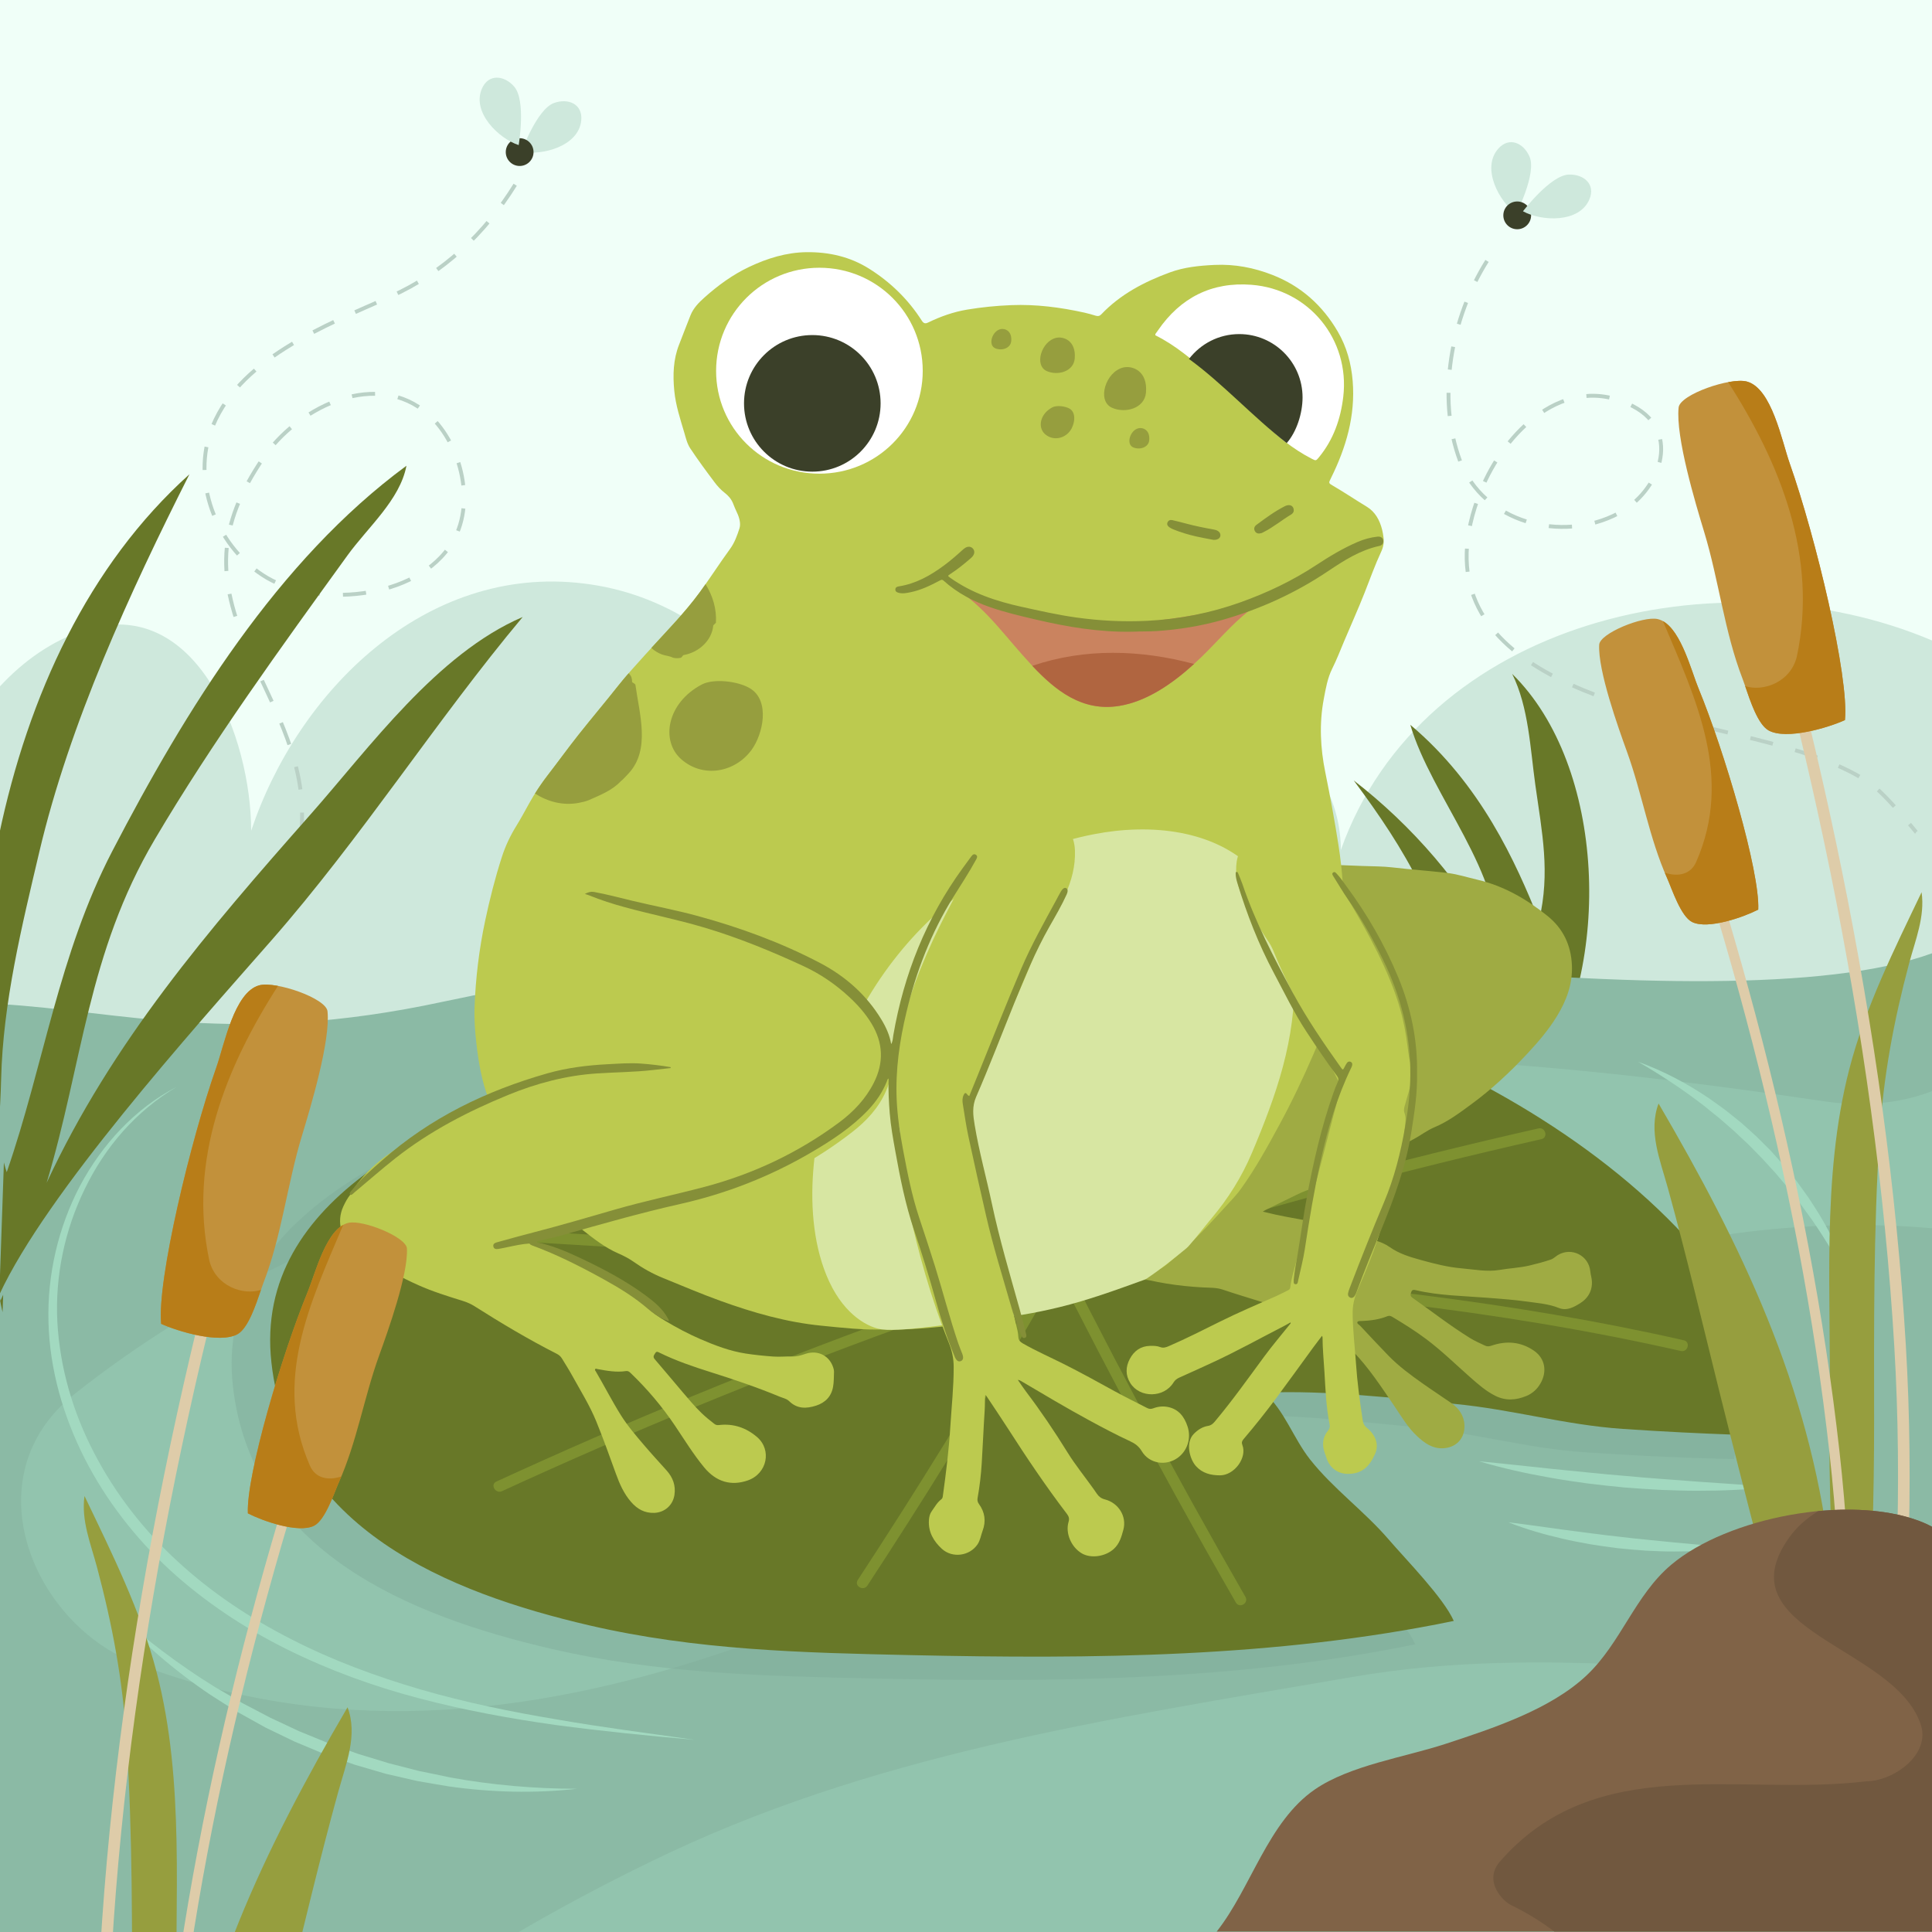 <?xml version="1.0" encoding="utf-8"?>
<!-- Generator: Adobe Illustrator 27.5.0, SVG Export Plug-In . SVG Version: 6.00 Build 0)  -->
<svg version="1.1" xmlns="http://www.w3.org/2000/svg" xmlns:xlink="http://www.w3.org/1999/xlink" x="0px" y="0px"
	 viewBox="0 0 500 500" style="enable-background:new 0 0 500 500;" xml:space="preserve">
<g id="BACKGROUND">
	<rect style="fill:#F0FFF8;" width="500" height="500"/>
</g>
<g id="OBJECTS">
	<path style="fill:#CEE8DC;" d="M347,220c0-24-23-40-45-42c-40-4-72,28-88,61c6-40-21-83-63-88c-41-5-74,28-86,64c0-24-14-61-43-52
		c-8.684,2.895-15.913,8.073-22,14.621V500h500V165.75C445.202,142.498,368.086,160.577,347,220z"/>
	<path style="fill:#687828;" d="M398.664,278.433c18.579-28.306,17.068-80.093-7.321-104.038c4.288,8.594,4.681,19.339,6.003,28.768
		c1.741,12.417,3.891,22.54,0.976,35.035c-6.019-15.02-15.03-35.186-33.333-50.619c5.422,18.552,24.201,38.696,22.478,58.411
		c-8.525-16.973-22.211-32.473-37.122-44.016c6.735,9.107,12.413,17.39,17.492,27.649c5.766,11.649,17.213,26.057,15.945,39.772
		C390.12,273.985,391.026,280.804,398.664,278.433z"/>
	<g>
		<path style="fill:#8BBAA5;" d="M365.385,250c-83.164-7.336-166.737-8.754-250.737,9.246C60.668,270.872,31.085,261.649,0,259.851
			V500h500V246.712C472.349,256.787,419.17,254.745,365.385,250z"/>
		<path style="fill:#92C4AE;" d="M350,434c-64,11-125,20-182,48c-11.476,5.569-22.746,11.576-33.761,18H500v-65.018
			C450.038,434.608,400.98,425.177,350,434z"/>
		<path style="fill:#92C4AE;" d="M472,285c-74-11-145-17-220-5c-83,14-165,27-233,81c-26,21-11,58,15,69c102,40,205-22,295-70
			c53.914-27.414,111.169-47.296,171-42.13v-35.48C491.132,285.797,481.312,286.433,472,285z"/>
	</g>
	<g>
		<path style="opacity:0.5;fill:#81AD9A;" d="M448.754,377.602c0,0-16.691-0.263-38.793-1.767
			c-14.828-1.01-28.599-5.043-43.452-6.467c-16.109-1.544-33.055-3.569-49.29-2.913c5.284,4.636,7.456,11.711,11.851,17.284
			c5.958,7.553,14.051,13.389,20.329,20.692c4.586,5.336,14.216,15.108,16.867,21.104c-46.068,9.521-93.479,9.869-140.276,8.852
			c-28.307-0.615-55.739-1.263-83.489-7.715c-36.44-8.473-77.448-25.089-82.228-67.995c-4.849-43.529,45.345-62.994,78.493-75.036
			c58.665-21.312,132.079-34.978,191.83-15.278c36.094,11.9,71.556,31.75,95.607,57.769
			C445.413,346.912,451.678,363.577,448.754,377.602z"/>
		<g>
			<path style="fill:#687828;" d="M458.726,371.564c0,0-16.691-0.262-38.793-1.767c-14.828-1.01-28.599-5.043-43.452-6.467
				c-16.109-1.545-33.055-3.569-49.29-2.913c5.284,4.636,7.456,11.711,11.851,17.284c5.957,7.553,14.051,13.389,20.329,20.692
				c4.586,5.336,14.216,15.108,16.867,21.104c-46.068,9.521-93.479,9.869-140.276,8.852c-28.307-0.615-55.739-1.264-83.489-7.716
				c-36.44-8.473-77.448-25.089-82.228-67.995c-4.85-43.529,45.345-62.994,78.493-75.036
				c58.665-21.312,132.079-34.978,191.83-15.278c36.094,11.9,71.556,31.75,95.607,57.769
				C455.384,340.874,461.65,357.539,458.726,371.564z"/>
			<g>
				<g>
					<g>
						<path style="fill:#7E9130;" d="M129.91,385.914c16.853-7.748,33.861-15.158,51.017-22.209
							c17.115-7.034,34.373-13.72,51.76-20.052s34.902-12.311,52.532-17.932c17.63-5.621,35.373-10.884,53.217-15.783
							c17.844-4.899,35.787-9.436,53.815-13.604c2.223-0.514,4.447-1.022,6.672-1.525c1.806-0.408,1.042-3.184-0.765-2.775
							c-18.131,4.099-36.179,8.564-54.128,13.399c-17.948,4.835-35.798,10.037-53.534,15.601
							c-17.656,5.539-35.199,11.437-52.615,17.688c-17.495,6.28-34.863,12.917-52.087,19.907
							c-17.183,6.973-34.226,14.291-51.112,21.955c-2.077,0.943-4.152,1.891-6.225,2.844
							C126.776,384.201,128.237,386.683,129.91,385.914L129.91,385.914z"/>
					</g>
				</g>
				<g>
					<g>
						<path style="fill:#7E9130;" d="M100.36,319.181c0.279-0.019,0.557-0.039,0.836-0.058c0.075,0.403,0.312,0.482,0.708,0.239
							c0.493,0.078,1.113,0.025,1.612,0.054c1.337,0.075,2.673,0.162,4.01,0.243c2.896,0.176,5.792,0.351,8.688,0.527
							c5.569,0.338,11.138,0.676,16.708,1.014c11.138,0.676,22.277,1.352,33.415,2.028c22.277,1.352,44.554,2.703,66.83,4.055
							c43.299,2.627,86.672,4.918,129.756,10.128c24.205,2.927,48.303,6.827,72.085,12.226c1.804,0.41,2.574-2.365,0.765-2.775
							c-22.235-5.048-44.745-8.776-67.359-11.648c-22.735-2.888-45.572-4.906-68.427-6.559c-22.928-1.659-45.88-2.978-68.826-4.37
							c-23.502-1.426-47.004-2.852-70.506-4.278c-11.695-0.71-23.391-1.419-35.086-2.129c-5.903-0.358-11.807-0.716-17.71-1.075
							c-2.3-0.139-5.238-0.847-7.464-0.041c-1.639,0.594-2.61,2.322-1.604,3.916c0.792,1.254,2.543,1.727,3.603,0.54
							C103.625,319.838,101.597,317.795,100.36,319.181L100.36,319.181z"/>
					</g>
				</g>
				<g>
					<g>
						<path style="fill:#7E9130;" d="M252.534,285.678c8.063,17.144,16.398,34.161,25.007,51.038
							c8.608,16.877,17.488,33.616,26.635,50.208c5.138,9.32,10.361,18.592,15.665,27.818c0.923,1.605,3.411,0.158,2.485-1.453
							c-9.443-16.425-18.626-32.999-27.538-49.718c-8.912-16.719-17.555-33.581-25.925-50.578
							c-4.701-9.547-9.315-19.138-13.844-28.768C254.231,282.55,251.749,284.009,252.534,285.678L252.534,285.678z"/>
					</g>
				</g>
				<g>
					<g>
						<path style="fill:#7E9130;" d="M273.927,323.688c-12.796,22.636-26.169,44.945-40.114,66.893
							c-3.898,6.134-7.84,12.24-11.825,18.318c-1.018,1.553,1.473,2.997,2.485,1.453c14.257-21.746,27.958-43.855,41.076-66.306
							c3.667-6.275,7.287-12.577,10.863-18.904C277.325,323.526,274.839,322.073,273.927,323.688L273.927,323.688z"/>
					</g>
				</g>
			</g>
		</g>
	</g>
	<g>
		<g>
			<path style="fill:#9FAB43;" d="M326.818,313.574c1.238,0.289,2.276,0.54,3.317,0.773c3.688,0.825,7.445,1.305,11.117,2.213
				c3.563,0.881,7.045,2.023,10.506,3.24c1.339,0.471,2.711,0.853,4.083,1.22c1.363,0.365,2.668,0.914,3.794,1.71
				c2.476,1.75,5.291,2.585,8.146,3.372c3.428,0.944,6.882,1.838,10.422,2.139c3.299,0.281,6.639,0.973,9.924,0.407
				c2.574-0.443,5.193-0.534,7.735-1.14c1.851-0.441,3.69-0.924,5.493-1.538c0.721-0.245,1.225-0.813,1.86-1.188
				c3.526-2.085,7.945,0.14,8.349,4.217c0.047,0.479,0.142,0.956,0.248,1.426c0.612,2.726-0.357,5.207-2.697,6.731
				c-1.725,1.124-3.631,2.171-5.671,1.351c-2.671-1.073-5.456-1.261-8.225-1.654c-3.374-0.479-6.774-0.712-10.17-0.982
				c-6.25-0.497-12.548-0.541-18.698-1.986c-0.462-0.109-0.91-0.139-1.108,0.462c-0.183,0.554-0.382,1.032,0.267,1.489
				c4.95,3.484,9.725,7.219,14.875,10.417c1.258,0.781,2.616,1.372,3.955,1.998c0.546,0.256,1.055,0.21,1.637,0.01
				c3.86-1.332,7.595-1.039,10.991,1.284c2.893,1.979,3.486,5.386,1.725,8.454c-0.855,1.49-2.05,2.593-3.609,3.251
				c-2.709,1.143-5.431,1.337-8.153-0.041c-2.388-1.21-4.372-2.953-6.357-4.7c-3.796-3.341-7.403-6.899-11.46-9.939
				c-2.803-2.1-5.759-3.964-8.764-5.755c-0.403-0.24-0.796-0.385-1.285-0.187c-2.081,0.845-4.27,1.143-6.497,1.241
				c-0.45,0.02-1.121-0.071-1.268,0.268c-0.181,0.416,0.454,0.694,0.75,1.01c2.41,2.572,4.808,5.156,7.264,7.683
				c2.666,2.743,5.734,4.999,8.849,7.2c2.438,1.723,4.94,3.35,7.39,5.052c1.973,1.37,3.321,3.176,3.445,5.697
				c0.17,3.463-2.133,5.911-5.616,6.036c-2.714,0.097-4.699-1.364-6.542-3.047c-2.525-2.307-4.208-5.279-6.114-8.073
				c-3.3-4.837-6.491-9.75-10.597-13.985c-2.453-2.53-4.819-5.145-7.323-7.628c-0.787-0.78-1.646-1.3-2.763-1.55
				c-6.327-1.419-12.543-3.249-18.722-5.208c-1.599-0.507-3.202-0.999-4.787-1.547c-1.732-0.599-3.542-0.502-5.316-0.599
				c-6.325-0.347-12.534-1.28-18.608-3.137c-2.206-0.674-4.393-1.346-6.478-2.353c-0.86-0.415-1.843-0.567-2.757-0.879
				c-4.036-1.374-6.345-5.257-5.634-9.464c0.248-1.466,0.692-2.875,1.305-4.23c0.094-0.207,0.206-0.411,0.263-0.629
				c1.288-4.879,4.245-8.775,7.488-12.455c6.349-7.204,13.718-13.266,21.449-18.913c6.637-4.848,13.369-9.546,20.459-13.713
				c0.193-0.114,0.469-0.18,0.46-0.446c-0.009-0.267-0.293-0.326-0.493-0.413c-1.876-0.814-3.839-1.399-5.759-2.089
				c-5.87-2.107-10.972-5.376-15.172-9.954c-2.919-3.182-4.635-7.085-4.556-11.399c0.069-3.768,0.743-7.565,3.194-10.701
				c1.731-2.215,3.782-3.989,6.396-5.22c4.414-2.079,9.08-2.861,13.856-3.179c4.648-0.31,9.309-0.4,13.968-0.314
				c5.337,0.099,10.665,0.439,16.004,0.536c2.519,0.046,5.033,0.423,7.548,0.662c3.389,0.322,6.782,0.616,10.165,0.996
				c2.747,0.308,5.382,1.162,8.063,1.793c6.827,1.606,12.712,5.023,18.101,9.358c4.027,3.239,6.09,7.53,6.327,12.727
				c0.222,4.868-1.393,9.17-3.87,13.224c-2.175,3.559-4.877,6.703-7.715,9.745c-4.432,4.75-9.164,9.169-14.404,13.013
				c-3.043,2.232-6.047,4.514-9.591,5.991c-1.872,0.78-3.514,2.08-5.322,3.043c-5.77,3.075-11.634,5.965-17.471,8.907
				c-3.381,1.704-6.853,3.187-10.42,4.453c-0.934,0.332-1.834,0.771-2.729,1.203c-2.56,1.236-5.109,2.493-7.66,3.747
				C327.408,313.196,327.208,313.338,326.818,313.574z"/>
		</g>
		<g>
			<path style="fill:#BCCA4F;" d="M228.937,344.046c-5.551,0.208-10.977-0.427-16.41-0.965c-9.014-0.892-17.627-3.367-26.113-6.435
				c-5.008-1.811-9.9-3.899-14.826-5.904c-2.665-1.085-5.185-2.486-7.54-4.147c-1.267-0.893-2.623-1.604-4.033-2.212
				c-3.468-1.495-6.369-3.833-9.314-6.12c-5.172-4.017-9.736-8.598-13.663-13.866c-4.538-6.086-7.856-12.796-10.546-19.826
				c-1.806-4.719-2.665-9.699-3.222-14.72c-0.335-3.027-0.568-6.068-0.458-9.108c0.272-7.574,1.177-15.076,2.754-22.496
				c1.184-5.571,2.577-11.085,4.33-16.505c0.905-2.798,2.151-5.44,3.702-7.949c1.181-1.91,2.247-3.892,3.337-5.857
				c1.424-2.568,3.035-5.007,4.831-7.333c2.661-3.445,5.211-6.976,7.912-10.39c3.405-4.305,6.959-8.492,10.361-12.8
				c2.172-2.751,4.553-5.306,6.885-7.913c4.775-5.339,9.894-10.382,14.144-16.178c2.708-3.694,5.169-7.563,7.871-11.264
				c1.166-1.597,1.856-3.499,2.439-5.332c0.369-1.161-0.001-2.684-0.589-3.938c-0.375-0.799-0.73-1.603-1.044-2.428
				c-0.436-1.149-1.218-2.064-2.173-2.801c-1.027-0.794-1.89-1.744-2.654-2.761c-2.154-2.865-4.283-5.75-6.267-8.739
				c-0.824-1.242-1.134-2.659-1.544-4.047c-1.056-3.573-2.24-7.12-2.601-10.856c-0.395-4.083-0.29-8.107,1.258-12.011
				c0.996-2.511,1.926-5.049,2.941-7.555c0.767-1.895,2.141-3.283,3.602-4.59c3.511-3.142,7.288-5.899,11.577-7.927
				c4.714-2.228,9.634-3.753,14.852-3.811c5.747-0.063,11.245,1.157,16.197,4.279c5.521,3.48,10.096,7.923,13.615,13.425
				c0.466,0.729,0.885,0.873,1.651,0.501c3.214-1.563,6.568-2.751,10.096-3.339c3.786-0.631,7.596-1.01,11.446-1.16
				c6.396-0.25,12.652,0.563,18.864,1.932c0.999,0.22,1.984,0.509,2.964,0.805c0.572,0.173,1,0.116,1.445-0.352
				c4.945-5.2,11.138-8.422,17.752-10.855c3.698-1.36,7.624-1.753,11.572-1.937c5.215-0.243,10.201,0.719,15.013,2.608
				c7.341,2.881,12.899,7.847,16.866,14.655c2.314,3.971,3.486,8.262,3.854,12.8c0.728,8.966-1.707,17.229-5.641,25.152
				c-0.623,1.255-0.63,1.254,0.559,1.944c2.952,1.715,5.776,3.636,8.7,5.398c2.23,1.344,3.4,3.54,4.015,6.027
				c0.164,0.661,0.275,1.34,0.353,2.016c0.143,1.234-0.038,2.385-0.581,3.553c-1.621,3.481-2.91,7.102-4.316,10.674
				c-1.677,4.259-3.568,8.432-5.343,12.653c-0.98,2.33-1.883,4.685-3.021,6.957c-1.242,2.477-1.708,5.237-2.216,7.951
				c-1.186,6.326-0.875,12.638,0.398,18.902c1.27,6.246,2.42,12.511,3.407,18.806c1.118,7.13,1.587,14.309,1.257,21.515
				c-0.296,6.453-0.876,12.887-2.654,19.14c-1.318,4.635-3.146,9.082-5.06,13.498c-2.682,6.192-5.568,12.286-8.785,18.216
				c-3.093,5.701-6.215,11.393-10.011,16.672c-1.247,1.734-2.77,3.242-4.198,4.824c-3.126,3.465-6.316,6.871-9.72,10.067
				c-1.595,1.498-3.24,2.947-4.901,4.372c-1.957,1.678-4.302,2.611-6.706,3.462c-8.88,3.142-17.724,6.397-26.884,8.657
				c-6.383,1.574-12.827,2.845-19.362,3.642c-3.755,0.458-7.517,0.831-11.287,1.103C235.01,344.047,231.937,344.163,228.937,344.046
				z"/>
		</g>
		<g>
			<path style="fill:#969E3E;" d="M149.76,207.784c0.854-0.171,1.708-0.342,2.561-0.683c3.074-1.366,6.147-2.561,8.367-4.952
				c0.683-0.512,1.195-1.195,2.049-2.049c5.635-6.147,2.732-15.368,1.708-22.882c-0.171-0.341-0.683-0.512-0.854-0.683
				c0-0.854-0.171-1.537-0.683-2.049c-0.073-0.083-0.146-0.164-0.219-0.247c-0.905,1.038-1.794,2.092-2.65,3.176
				c-3.402,4.308-6.956,8.495-10.361,12.8c-2.7,3.414-5.251,6.945-7.912,10.39c-1.186,1.536-2.289,3.122-3.313,4.761
				C141.742,207.482,145.724,208.552,149.76,207.784z"/>
			<path style="fill:#969E3E;" d="M174.178,170.216c0.683,0.171,1.366,0.171,2.049,0c0.342-0.171,0.342-0.512,0.683-0.683
				c3.927-0.683,7.343-3.757,7.684-7.684c0.171-0.171,0.512-0.512,0.683-0.683c0.22-3.598-0.823-6.975-2.681-9.981
				c-0.504,0.717-1.011,1.432-1.529,2.139c-3.765,5.135-8.213,9.68-12.499,14.363c0.798,0.732,1.718,1.305,2.707,1.676
				C172.129,169.704,173.154,169.704,174.178,170.216z"/>
		</g>
		<g>
			<path style="fill:#D7E6A2;" d="M228.25,344.055c-3.285-0.436-9.457-3.415-13.627-12.331c-4.015-8.586-4.88-19.075-4.177-28.444
				c3.086-41.154,30.953-79.369,72.804-87.415c14.472-2.782,31.069-1.201,41.374,9.334c6.955,7.111,9.993,17.329,10.311,27.27
				c0.526,16.469-4.657,31.029-10.938,45.9c-2.604,6.165-6.118,11.785-10.431,16.91c-1.909,2.268-3.694,4.64-5.651,6.87
				c-0.273,0.311-0.542,0.635-0.859,0.895c-3.339,2.738-6.699,5.448-10.293,7.852c-0.197,0.132-0.419,0.236-0.643,0.317
				c-7.239,2.619-14.474,5.263-21.967,7.086c-6.364,1.549-12.809,2.653-19.346,3.194
				C251.654,341.756,233.915,344.807,228.25,344.055z"/>
		</g>
		<g>
			<path style="fill:#FFFFFF;" d="M212.073,69.292c14.789,0.001,26.728,11.92,26.73,26.684
				c0.002,14.749-11.957,26.633-26.777,26.609c-14.783-0.023-26.712-11.916-26.697-26.615
				C185.344,81.206,197.288,69.291,212.073,69.292z"/>
		</g>
		<g>
			<path style="fill:#BCCA4F;" d="M328.821,216.663c1.394,0.236,2.763,0.517,4.114,0.996c3.096,1.098,5.632,3.027,8.056,5.145
				c3.447,3.01,5.99,6.731,8.309,10.636c2.57,4.329,5.059,8.7,7.276,13.223c2.295,4.68,4.354,9.46,5.787,14.48
				c0.905,3.172,1.493,6.417,1.917,9.699c0.238,1.844,0.4,3.728,1.193,5.476c0.333,0.734,0.215,1.568,0.056,2.358
				c-0.518,2.569-1.312,5.066-2.013,7.586c-0.172,0.619-0.253,1.194-0.021,1.827c0.49,1.338,0.161,2.699,0.034,4.055
				c-0.831,8.79-3.639,17.111-6.048,25.522c-1.609,5.615-3.892,10.988-6.182,16.351c-0.785,1.837-1.24,3.693-1.235,5.754
				c0.011,4.337,0.562,8.622,0.85,12.931c0.334,5,1.001,9.954,1.759,14.902c0.117,0.764,0.369,1.347,1.008,1.866
				c2.374,1.927,3.249,4.404,2.192,6.784c-1.439,3.238-3.329,5.192-7.058,5.185c-2.699-0.005-4.843-1.696-5.576-4.292
				c-0.116-0.409-0.289-0.802-0.428-1.205c-0.712-2.057-0.531-3.991,0.882-5.703c0.405-0.492,0.529-0.98,0.411-1.572
				c-0.896-4.477-1.072-9.024-1.339-13.565c-0.177-3.007-0.487-6.007-0.496-9.023c0-0.076-0.053-0.151-0.133-0.367
				c-0.798,1.053-1.556,2.023-2.282,3.016c-3.188,4.36-6.335,8.749-9.557,13.083c-2.713,3.649-5.545,7.209-8.496,10.669
				c-0.4,0.469-0.511,0.898-0.285,1.471c1.295,3.286-2.072,7.866-5.781,7.866c-2.4,0-4.563-0.541-6.23-2.395
				c-1.592-1.771-2.787-6.025-0.568-8.314c1.045-1.078,2.246-1.849,3.716-2.091c0.779-0.128,1.256-0.547,1.728-1.109
				c4.555-5.424,8.645-11.2,12.844-16.896c2.106-2.857,4.417-5.562,6.633-8.338c0.081-0.101,0.224-0.181,0.14-0.433
				c-0.55,0.302-1.081,0.611-1.626,0.891c-6.212,3.192-12.316,6.598-18.663,9.523c-2.811,1.295-5.622,2.588-8.451,3.84
				c-0.677,0.3-1.178,0.677-1.579,1.326c-2.455,3.973-8.697,4.047-11.157,0.12c-1.268-2.024-1.233-4.181-0.127-6.258
				c1.102-2.07,2.806-3.318,5.242-3.373c0.886-0.02,1.779-0.011,2.607,0.307c0.802,0.308,1.476,0.093,2.203-0.221
				c4.536-1.962,8.937-4.203,13.361-6.399c4.707-2.336,9.541-4.392,14.346-6.514c1.064-0.47,2.094-1.017,3.139-1.531
				c0.314-0.155,0.581-0.341,0.625-0.741c0.311-2.816,1.322-5.47,1.916-8.221c1.831-8.485,4.222-16.828,6.392-25.227
				c1.48-5.728,2.935-11.464,4.493-17.171c0.271-0.991,0.151-1.816-0.314-2.75c-4.09-8.225-8.521-16.272-12.662-24.47
				c-1.59-3.147-3.017-6.375-4.348-9.641c-0.513-1.258-1.315-2.322-2.047-3.436c-2.343-3.568-4.61-7.181-6.204-11.163
				c-1.042-2.604-1.498-5.328-1.089-8.116c0.489-3.329,2.452-5.301,5.827-6.083c0.357-0.083,0.711-0.179,1.067-0.269
				C327.572,216.663,328.197,216.663,328.821,216.663z"/>
		</g>
		<g>
			<path style="fill:#FFFFFF;" d="M299.004,86.778c0-0.109,0-0.219,0-0.328c0.222-0.311,0.449-0.618,0.665-0.933
				c5.83-8.497,13.948-12.609,24.21-11.813c14.882,1.154,25.476,14.168,23.762,28.936c-0.669,5.768-2.543,11.145-6.312,15.722
				c-0.753,0.914-0.786,0.914-1.836,0.373c-5.061-2.606-9.391-6.199-13.388-10.164c-6.203-6.153-12.81-11.825-19.748-17.128
				C304.044,89.673,301.622,88.072,299.004,86.778z"/>
		</g>
		<g>
			<path style="fill:#BCCA4F;" d="M270.658,211.711c0.19,0.055,0.376,0.126,0.569,0.163c4.365,0.834,6.805,3.761,6.966,8.216
				c0.147,4.054-0.859,7.831-2.517,11.478c-1.923,4.229-4.24,8.243-6.645,12.209c-0.566,0.934-0.837,1.99-1.22,2.998
				c-2.788,7.319-6.09,14.406-9.494,21.454c-2.795,5.788-5.403,11.667-8.101,17.503c-0.179,0.387-0.17,0.757-0.094,1.161
				c0.684,3.639,1.721,7.194,2.551,10.798c1.66,7.208,3.349,14.41,5.036,21.612c1.129,4.82,2.352,9.62,3.279,14.483
				c0.576,3.021,1.274,6.011,1.98,9.001c0.249,1.053,0.534,2.1,0.58,3.186c0.035,0.828,0.446,1.294,1.163,1.706
				c3.435,1.973,7.063,3.555,10.596,5.328c4.425,2.22,8.753,4.615,13.087,7.001c2.789,1.535,5.658,2.927,8.488,4.389
				c0.512,0.264,1.004,0.293,1.555,0.084c1.22-0.465,2.494-0.612,3.778-0.362c2.818,0.549,4.292,2.526,5.129,5.064
				c1.009,3.061-0.075,6.343-2.586,8.126c-3.079,2.186-7.359,1.474-9.27-1.745c-0.762-1.283-1.755-1.985-3.005-2.566
				c-3.611-1.678-7.13-3.54-10.627-5.439c-5.949-3.23-11.764-6.696-17.591-10.141c-0.239-0.141-0.484-0.27-0.844-0.301
				c0.702,1.01,1.369,2.045,2.112,3.024c3.839,5.06,7.383,10.318,10.725,15.717c2.038,3.293,4.491,6.299,6.734,9.452
				c0.297,0.417,0.586,0.84,0.876,1.262c0.51,0.743,1.117,1.228,2.07,1.471c3.506,0.892,5.724,4.37,4.79,7.845
				c-0.494,1.84-0.983,3.594-2.455,4.952c-2.171,2.003-5.955,2.572-8.329,1.155c-2.733-1.63-4.273-5.233-3.395-8.163
				c0.248-0.826,0.057-1.397-0.423-2.027c-5.476-7.175-10.5-14.663-15.372-22.257c-1.751-2.729-3.574-5.413-5.369-8.114
				c-0.087-0.131-0.122-0.328-0.406-0.352c-0.109,1.323-0.06,2.65-0.147,3.971c-0.298,4.539-0.477,9.085-0.759,13.625
				c-0.187,3.009-0.533,6.005-1.069,8.975c-0.109,0.602-0.023,1.076,0.348,1.586c1.556,2.137,1.87,4.458,0.938,6.951
				c-0.436,1.166-0.589,2.43-1.311,3.499c-2.024,2.997-6.496,3.651-9.233,1.135c-2.124-1.952-3.558-4.364-3.338-7.445
				c0.058-0.813,0.235-1.602,0.705-2.254c0.777-1.079,1.406-2.286,2.502-3.109c0.334-0.251,0.362-0.615,0.413-0.987
				c0.81-5.888,1.544-11.78,1.911-17.719c0.322-5.192,0.889-10.362,0.874-15.58c-0.006-2.201-0.459-4.223-1.252-6.198
				c-4.66-11.603-7.988-23.599-10.622-35.801c-0.564-2.614-1.209-5.217-1.614-7.857c-0.386-2.523-0.509-5.087-0.742-7.633
				c-0.018-0.197-0.045-0.419,0.024-0.594c0.958-2.442-0.18-4.682-0.667-6.98c-0.348-1.641-0.79-3.263-1.117-4.908
				c-0.281-1.413-0.11-2.764,0.346-4.18c0.517-1.605,0.701-3.337,0.871-5.029c0.389-3.859,1.066-7.662,2.023-11.414
				c1.424-5.585,3.485-10.95,5.77-16.228c2.013-4.65,4.286-9.178,6.661-13.651c2.107-3.967,4.191-7.958,7.067-11.457
				c2.531-3.079,5.384-5.815,8.823-7.839c1.879-1.106,3.913-1.976,6.163-2.109c0.193-0.011,0.382-0.092,0.573-0.141
				C269.633,211.711,270.146,211.711,270.658,211.711z"/>
		</g>
		<path style="fill:#CA835F;" d="M337.101,149.549c-4.349,3.369-9.672,5.17-14.013,8.628c-4.407,3.511-8.071,7.895-12.093,11.796
			c-5.758,5.586-13.239,11.434-21.421,12.728c-10.932,1.73-18.414-5.79-24.995-13.236c-6.318-7.148-11.021-13.782-19.392-18.385
			c17.951,6.213,33.117,12.181,52.62,9.751C311.217,159.16,325.531,156.851,337.101,149.549z"/>
		<path style="fill:#B06540;" d="M267.161,172.314c5.975,6.374,12.883,11.896,22.412,10.388c7.276-1.151,13.994-5.904,19.443-10.87
			C295.158,168.121,280.755,167.694,267.161,172.314z"/>
		<g>
			<path style="fill:#BCCA4F;" d="M137.311,320.738c0.474,0.258,0.716,0.398,0.965,0.524c3.047,1.54,6.14,2.979,9.249,4.391
				c3.736,1.697,7.262,3.787,10.676,6.06c1.848,1.231,3.728,2.402,5.675,3.471c1.461,0.802,2.69,1.921,3.778,3.162
				c1.3,1.481,2.902,2.536,4.566,3.527c2.91,1.734,5.9,3.323,9.006,4.671c3.789,1.645,7.691,3.124,11.754,3.751
				c2.318,0.358,4.715,0.597,7.089,0.774c1.68,0.125,3.349-0.063,5.024-0.016c1.181,0.033,2.285-0.323,3.402-0.692
				c3.227-1.066,6.271,0.539,7.195,3.73c0.086,0.297,0.165,0.615,0.152,0.92c-0.054,1.304-0.015,2.629-0.246,3.904
				c-0.45,2.479-1.996,4.089-4.39,4.861c-2.521,0.813-4.901,0.875-6.984-1.167c-0.643-0.631-1.619-0.809-2.456-1.156
				c-5.84-2.421-11.821-4.445-17.847-6.344c-4.507-1.42-8.978-2.938-13.23-5.028c-0.381-0.187-0.76-0.461-1.095,0.09
				c-0.307,0.505-0.722,0.924-0.161,1.576c2.39,2.78,4.734,5.599,7.108,8.393c1.601,1.884,3.185,3.783,4.965,5.508
				c1.065,1.032,2.208,1.963,3.382,2.863c0.371,0.285,0.742,0.342,1.193,0.289c3.721-0.435,6.994,0.686,9.801,3.066
				c3.943,3.343,2.656,9.517-2.343,11.263c-4.302,1.503-8.196,0.408-11.332-3.406c-2.788-3.391-5.082-7.128-7.521-10.762
				c-3.342-4.978-7.196-9.519-11.524-13.665c-0.326-0.312-0.663-0.543-1.13-0.469c-2.495,0.393-4.929-0.06-7.365-0.508
				c-0.212-0.039-0.486-0.199-0.64,0.013c-0.152,0.209,0.067,0.428,0.177,0.616c2.193,3.722,4.149,7.58,6.443,11.245
				c1.788,2.855,3.978,5.393,6.156,7.945c1.864,2.184,3.812,4.291,5.725,6.431c1.606,1.797,2.395,3.878,2.012,6.352
				c-0.409,2.635-2.548,4.515-5.22,4.608c-2.525,0.089-4.413-1.005-6.009-2.842c-1.848-2.127-2.955-4.639-3.896-7.242
				c-1.643-4.544-3.272-9.092-5.094-13.57c-1.701-4.179-4.1-7.985-6.263-11.917c-0.821-1.493-1.747-2.929-2.629-4.389
				c-0.332-0.549-0.797-0.935-1.377-1.229c-7.313-3.711-14.342-7.913-21.261-12.302c-0.949-0.602-1.958-1.032-3.021-1.364
				c-3.883-1.212-7.775-2.409-11.494-4.073c-4.369-1.955-8.584-4.208-12.481-6.995c-1.294-0.926-2.573-1.867-3.937-2.686
				c-3.535-2.125-4.875-6.682-3.001-10.707c0.517-1.111,1.101-2.19,1.882-3.138c0.694-0.842,1.096-1.866,1.747-2.721
				c2.221-2.916,4.88-5.395,7.865-7.507c7.444-5.268,15.521-9.364,23.93-12.851c6.466-2.681,12.971-5.253,19.611-7.472
				c2.13-0.712,4.286-1.35,6.429-2.022c0.237-0.074,0.564-0.06,0.639-0.345c0.082-0.313-0.245-0.415-0.439-0.557
				c-1.738-1.28-3.63-2.331-5.349-3.643c-2.277-1.739-4.564-3.412-6.504-5.592c-1.981-2.227-3.885-4.49-5.238-7.118
				c-2.782-5.402-3.342-10.907-0.3-16.47c0.955-1.747,1.742-3.577,3.302-4.917c2.433-2.09,5.094-3.595,8.326-4.222
				c5.67-1.1,11.204-0.375,16.738,0.777c6.019,1.253,11.955,2.836,17.86,4.54c7.133,2.058,14.202,4.302,21.164,6.9
				c3.257,1.215,6.486,2.435,9.568,4.054c5.1,2.68,9.813,5.857,13.664,10.197c2.018,2.274,4.127,4.479,5.463,7.265
				c2.394,4.991,2.262,10.019,0.077,15.01c-1.904,4.351-5.062,7.74-8.763,10.612c-9.339,7.247-19.617,12.77-30.829,16.545
				c-1.111,0.374-2.247,0.625-3.408,0.762c-1.057,0.126-2.027,0.553-3.037,0.84c-7.175,2.038-14.503,3.429-21.757,5.133
				c-4.525,1.064-9.143,1.498-13.715,2.241c-3.17,0.515-6.3,1.277-9.447,1.934C138.065,320.504,137.803,320.597,137.311,320.738z"/>
		</g>
		<g>
			<path style="fill:#858F38;" d="M137.026,321.825c-1.904,0.107-3.756,0.532-5.615,0.918c-0.806,0.167-1.61,0.348-2.422,0.478
				c-0.556,0.089-1.158,0.059-1.306-0.621c-0.152-0.694,0.414-0.951,0.945-1.098c3.23-0.891,6.457-1.793,9.701-2.63
				c7.008-1.81,13.949-3.856,20.902-5.861c7.613-2.195,15.376-3.805,23.033-5.829c12.693-3.356,24.37-8.871,34.916-16.707
				c3.712-2.758,6.852-6.072,8.963-10.246c2.634-5.21,2.44-10.327-0.59-15.328c-1.576-2.6-3.576-4.849-5.795-6.903
				c-3.528-3.266-7.449-5.947-11.827-7.975c-8.412-3.895-16.975-7.401-25.87-10.034c-6.699-1.983-13.561-3.352-20.301-5.188
				c-3.154-0.859-6.265-1.844-9.292-3.086c-0.281-0.115-0.58-0.19-1.108-0.361c0.87-0.483,1.585-0.656,2.381-0.512
				c3.328,0.602,6.592,1.483,9.877,2.273c5.631,1.354,11.332,2.409,16.923,3.935c10.994,3,21.661,6.896,31.749,12.2
				c6.536,3.436,11.974,8.238,15.842,14.648c1.181,1.957,2.116,4.009,2.505,6.308c0.438-0.724,0.423-1.541,0.555-2.308
				c2.727-15.753,8.511-30.234,17.938-43.204c0.718-0.989,1.434-1.98,2.166-2.958c0.311-0.415,0.693-0.898,1.261-0.523
				c0.577,0.38,0.246,0.906-0.002,1.358c-1.804,3.293-3.873,6.425-5.853,9.612c-5.738,9.234-9.589,19.226-12.116,29.773
				c-1.782,7.439-2.859,14.948-2.526,22.608c0.191,4.399,0.852,8.749,1.668,13.079c1.104,5.859,2.243,11.704,4.119,17.38
				c1.408,4.259,2.833,8.513,4.166,12.795c2.041,6.558,3.743,13.219,5.947,19.728c0.328,0.967,0.733,1.908,1.093,2.865
				c0.363,0.965,0.222,1.587-0.403,1.846c-0.606,0.251-1.148-0.137-1.542-1.083c-1.949-4.671-3.5-9.477-4.853-14.349
				c-1.725-6.211-3.633-12.365-5.697-18.471c-2.233-6.608-3.588-13.423-4.822-20.27c-0.599-3.324-1.206-6.646-1.476-10.014
				c-0.238-2.971-0.382-5.949-0.29-8.951c-0.332,0.136-0.336,0.458-0.433,0.702c-1.121,2.81-2.776,5.259-4.857,7.451
				c-4.259,4.486-9.377,7.832-14.653,10.928c-10.632,6.241-21.981,10.693-34.024,13.4c-10.222,2.297-20.296,5.175-30.372,8.033
				c-1.964,0.557-3.964,0.984-5.949,1.467c-0.296,0.072-0.603,0.104-0.924,0.363c3.937,0.78,7.543,2.296,11.094,3.959
				c6.058,2.837,11.971,5.933,17.364,9.929c2.202,1.632,4.29,3.389,5.638,5.849c0.103,0.188,0.303,0.348,0.204,0.711
				c-0.498-0.197-0.997-0.365-1.471-0.586c-1.401-0.653-2.665-1.527-3.829-2.535c-3.502-3.034-7.421-5.445-11.459-7.672
				c-6.025-3.323-12.149-6.442-18.624-8.817c-0.278-0.102-0.509-0.242-0.669-0.492c-0.001,0.001,0.018,0.011,0.018,0.011
				L137.026,321.825z"/>
			<path style="fill:#858F38;" d="M293.144,163.481c-8.561,0.184-16.919-1.226-25.211-3.171c-3.925-0.921-7.85-1.847-11.666-3.163
				c-4.448-1.535-8.551-3.699-12.065-6.872c-0.413-0.373-0.665-0.202-1.033-0.007c-2.413,1.28-4.87,2.466-7.57,3.011
				c-0.993,0.201-2.008,0.415-3.038,0.137c-0.481-0.13-0.876-0.328-0.843-0.896c0.031-0.529,0.44-0.695,0.884-0.764
				c4.423-0.685,8.184-2.809,11.71-5.419c1.623-1.201,3.152-2.522,4.647-3.881c0.252-0.229,0.509-0.46,0.793-0.644
				c0.731-0.474,1.52-0.406,2.021,0.142c0.511,0.559,0.499,1.329-0.055,2.018c-0.177,0.22-0.39,0.414-0.604,0.599
				c-1.636,1.414-3.316,2.771-5.131,3.954c-0.788,0.514-0.766,0.507-0.007,1.046c5.529,3.925,11.795,6.015,18.34,7.457
				c4.685,1.032,9.361,2.095,14.117,2.766c6.151,0.867,12.322,1.175,18.532,0.868c8.291-0.411,16.333-2.017,24.14-4.812
				c6.848-2.451,13.374-5.553,19.466-9.561c3.419-2.249,6.923-4.366,10.696-5.999c1.686-0.73,3.423-1.216,5.243-1.408
				c0.801-0.085,1.387,0.316,1.479,0.964c0.112,0.787-0.298,1.289-1.016,1.444c-4.981,1.077-9.19,3.785-13.305,6.547
				c-8.462,5.68-17.595,9.834-27.368,12.61c-5.477,1.556-11.078,2.465-16.767,2.86C297.402,163.455,295.271,163.384,293.144,163.481
				z"/>
			<path style="fill:#858F38;" d="M250.858,283.624c0.797-1.956,1.602-3.921,2.397-5.889c3.652-9.032,7.219-18.098,11.048-27.059
				c2.608-6.102,5.863-11.866,9.017-17.686c0.42-0.774,0.812-1.565,1.264-2.32c0.297-0.497,0.825-1.084,1.335-0.824
				c0.576,0.293,0.394,1.059,0.14,1.62c-1.304,2.878-2.902,5.6-4.46,8.341c-3.633,6.393-6.416,13.173-9.168,19.967
				c-3.253,8.029-6.337,16.13-9.796,24.068c-1.114,2.557-0.797,4.842-0.388,7.312c1.136,6.865,3.011,13.567,4.457,20.364
				c1.95,9.165,4.624,18.144,7.142,27.163c0.595,2.133,1.116,4.286,1.673,6.429c0.109,0.421,0.268,0.906-0.254,1.111
				c-0.581,0.227-0.799-0.29-0.979-0.699c-1.131-2.55-1.965-5.206-2.735-7.881c-2.19-7.608-4.549-15.17-6.322-22.892
				c-1.581-6.884-3.131-13.776-4.615-20.682c-0.59-2.743-0.978-5.529-1.434-8.3c-0.134-0.815-0.16-1.627,0.23-2.418
				c0.258-0.523,0.465-0.654,0.87-0.155C250.412,283.361,250.54,283.568,250.858,283.624z"/>
			<path style="fill:#858F38;" d="M366.73,277.655c0.121,5.391-0.697,10.319-1.465,15.266c-1.357,8.749-4.379,16.959-7.703,25.099
				c-2.243,5.493-4.515,10.978-6.56,16.551c-0.116,0.316-0.269,0.634-0.474,0.896c-0.277,0.353-0.66,0.57-1.123,0.348
				c-0.437-0.209-0.613-0.613-0.536-1.064c0.076-0.444,0.227-0.88,0.389-1.302c2.863-7.479,5.815-14.924,8.926-22.303
				c2.664-6.317,4.323-12.908,5.486-19.646c0.76-4.403,1.288-8.825,1.323-13.293c0.081-10.513-2.434-20.407-7.064-29.82
				c-2.652-5.392-5.552-10.625-9.008-15.549c-1.37-1.952-2.571-4.022-3.844-6.042c-0.196-0.311-0.464-0.692-0.073-0.983
				c0.43-0.321,0.721,0.078,0.994,0.367c0.901,0.955,1.621,2.05,2.398,3.101c5.419,7.322,9.946,15.153,13.436,23.572
				C365.17,260.906,366.877,269.285,366.73,277.655z"/>
			<path style="fill:#858F38;" d="M334.81,331.196c0.211-2.233,0.648-4.435,1.024-6.646c0.838-4.925,1.467-9.883,2.388-14.797
				c1.703-9.083,3.74-18.079,6.829-26.807c0.351-0.99,0.722-1.977,1.16-2.931c0.273-0.595,0.204-1.028-0.184-1.548
				c-2.786-3.74-5.385-7.611-7.947-11.506c-3.177-4.83-5.678-10.039-8.391-15.127c-3.958-7.422-7.005-15.219-9.441-23.26
				c-0.238-0.786-0.455-1.586-0.457-2.42c0-0.192-0.039-0.45,0.203-0.506c0.231-0.054,0.35,0.173,0.423,0.351
				c0.39,0.945,0.81,1.881,1.137,2.847c3.325,9.813,8.085,18.949,13,28.031c3.652,6.747,7.949,13.054,12.388,19.282
				c0.595,0.835,0.596,0.829,1.066-0.079c0.182-0.352,0.366-0.709,0.599-1.027c0.247-0.337,0.635-0.418,0.994-0.23
				c0.334,0.175,0.417,0.528,0.333,0.892c-0.044,0.192-0.12,0.38-0.207,0.558c-3.73,7.692-6.127,15.823-7.95,24.144
				c-1.661,7.58-2.943,15.227-4.098,22.898c-0.407,2.699-1.122,5.336-1.7,8.001c-0.097,0.446-0.099,1.129-0.747,1.039
				C334.642,332.271,334.869,331.626,334.81,331.196z"/>
			<path style="fill:#858F38;" d="M173.566,276.412c-1.544,0.171-3.088,0.337-4.631,0.513c-4.803,0.547-9.638,0.562-14.455,0.879
				c-7.988,0.525-15.624,2.554-22.996,5.577c-10.397,4.263-20.325,9.403-29.186,16.395c-3.591,2.834-7.025,5.866-10.541,8.797
				c-0.35,0.291-0.824,0.904-1.164,0.581c-0.333-0.315,0.238-0.835,0.521-1.197c2.277-2.904,5.084-5.278,7.829-7.704
				c12.399-10.961,26.899-17.967,42.695-22.465c5.095-1.451,10.339-2.1,15.632-2.37c2.894-0.147,5.78-0.383,8.683-0.163
				c2.549,0.193,5.081,0.488,7.597,0.92C173.555,276.255,173.561,276.333,173.566,276.412z"/>
			<path style="fill:#858F38;" d="M314.071,139.718c-1.368-0.266-2.908-0.525-4.428-0.87c-2.049-0.466-4.066-1.057-6.013-1.858
				c-0.365-0.15-0.728-0.332-1.043-0.565c-0.413-0.305-0.669-0.728-0.421-1.258c0.238-0.507,0.7-0.678,1.214-0.561
				c1.189,0.27,2.372,0.569,3.55,0.887c2.358,0.635,4.75,1.11,7.152,1.542c0.195,0.035,0.391,0.075,0.579,0.137
				c0.849,0.281,1.286,0.871,1.159,1.552C315.705,139.345,315.077,139.741,314.071,139.718z"/>
			<path style="fill:#858F38;" d="M334.825,132.153c0.002,0.345-0.26,0.754-0.693,1.011c-2.419,1.434-4.581,3.27-7.106,4.538
				c-0.203,0.102-0.401,0.231-0.617,0.285c-0.649,0.163-1.266,0.131-1.64-0.529c-0.378-0.667-0.119-1.248,0.425-1.649
				c2.331-1.72,4.66-3.448,7.254-4.77c0.413-0.21,0.837-0.354,1.309-0.295C334.402,130.826,334.831,131.315,334.825,132.153z"/>
		</g>
		<circle style="fill:#3B4029;" cx="210.225" cy="104.389" r="17.674"/>
		<path style="fill:#3B4029;" d="M337.101,102.851c0-9.052-7.338-16.39-16.39-16.39c-5.303,0-10.005,2.53-13.001,6.437
			c8.681,6.305,16.635,15.087,25.294,21.769C335.546,111.778,337.101,107,337.101,102.851z"/>
		<path style="fill:#969E3E;" d="M181.636,177.142c-9.032,4.749-10.735,14.585-5.328,19.348c5.629,4.96,13.825,3.442,18.119-2.315
			c3.093-4.148,4.942-12.892-0.343-16.046C190.887,176.222,184.622,175.572,181.636,177.142z"/>
		<path style="fill:#969E3E;" d="M272.358,105.412c-3.237,1.702-3.848,5.228-1.91,6.935c2.018,1.778,4.955,1.234,6.494-0.83
			c1.109-1.487,1.771-4.621-0.123-5.751C275.673,105.082,273.428,104.85,272.358,105.412z"/>
		<path style="fill:#969E3E;" d="M273.356,87.428c-3.809,0.843-5.772,7.098-2.482,8.593c2.784,1.265,6.972,0.199,7.266-3.239
			C278.533,88.181,275.269,87.005,273.356,87.428z"/>
		<path style="fill:#969E3E;" d="M258.956,85.174c-2.191,0.485-3.321,4.083-1.428,4.944c1.602,0.728,4.011,0.114,4.18-1.863
			C261.935,85.607,260.057,84.931,258.956,85.174z"/>
		<path style="fill:#969E3E;" d="M294.671,110.822c-2.191,0.485-3.321,4.083-1.428,4.944c1.602,0.728,4.011,0.114,4.18-1.863
			C297.65,111.254,295.772,110.578,294.671,110.822z"/>
		<path style="fill:#969E3E;" d="M290.775,95.092c-4.62,1.023-7.002,8.61-3.011,10.424c3.377,1.535,8.458,0.241,8.814-3.929
			C297.056,96.004,293.096,94.578,290.775,95.092z"/>
	</g>
	<g>
		<g>
			<path style="fill:#A2D9C0;" d="M45.739,281.272c-5.191,3.066-9.841,6.968-13.833,11.423c-3.987,4.466-7.298,9.505-9.899,14.866
				c-5.26,10.694-7.779,22.712-7.164,34.544c0.644,11.854,4.053,23.482,9.555,33.99c5.472,10.532,12.887,20.046,21.649,28.058
				c8.745,8.066,18.768,14.706,29.4,20.112c10.625,5.455,21.902,9.603,33.396,12.97c11.514,3.341,23.301,5.764,35.162,7.739
				c11.851,2.075,23.805,3.585,35.733,5.285c-12.006-1.024-23.994-2.243-35.957-3.831c-11.944-1.686-23.85-3.866-35.555-6.969
				c-11.711-3.075-23.162-7.266-34.058-12.658c-10.868-5.429-21.139-12.197-30.149-20.44c-8.97-8.283-16.589-18.072-22.141-28.973
				c-5.51-10.89-9.008-22.935-9.33-35.19c-0.35-12.249,2.511-24.514,8.156-35.301C26.403,296.182,34.991,286.835,45.739,281.272z"/>
		</g>
		<g>
			<path style="fill:#A2D9C0;" d="M29.389,416.871c8.209,7.381,16.987,14.02,26.302,19.77c2.37,1.37,4.734,2.744,7.081,4.142
				l7.262,3.801l7.42,3.473l7.582,3.099l7.708,2.771l7.838,2.385l7.939,2.038c2.68,0.533,5.356,1.091,8.033,1.661
				c10.769,1.963,21.734,2.909,32.773,2.924c-10.977,1.234-22.153,0.944-33.147-0.613c-2.738-0.451-5.478-0.913-8.214-1.403
				l-8.127-1.865l-8.006-2.34l-7.873-2.759l-7.695-3.222l-7.513-3.623l-7.286-4.054c-2.361-1.467-4.703-2.961-7.04-4.457
				C45.218,432.397,36.72,425.133,29.389,416.871z"/>
		</g>
		<g>
			<path style="fill:#A2D9C0;" d="M382.784,378.184c6.346,0.592,12.639,1.309,18.934,1.967l9.439,0.944
				c1.575,0.131,3.145,0.306,4.718,0.458l4.721,0.41l4.721,0.417l4.725,0.368l9.459,0.712c6.313,0.447,12.635,0.838,18.987,1.363
				c-6.334,0.724-12.704,0.986-19.071,0.977c-3.185,0.018-6.367-0.11-9.55-0.217c-3.181-0.16-6.357-0.386-9.533-0.633
				c-3.169-0.314-6.338-0.638-9.497-1.039c-3.154-0.447-6.308-0.878-9.442-1.449C395.123,381.361,388.896,379.996,382.784,378.184z"
				/>
		</g>
		<g>
			<path style="fill:#A2D9C0;" d="M390.365,393.969c4.834,0.582,9.599,1.286,14.365,1.934l7.145,0.931
				c1.193,0.13,2.38,0.303,3.57,0.453l3.575,0.406l3.574,0.414l3.58,0.367l7.17,0.714c4.789,0.45,9.589,0.847,14.429,1.381
				c-4.818,0.715-9.681,0.971-14.541,0.957c-2.432,0.016-4.859-0.114-7.288-0.221c-2.426-0.161-4.846-0.387-7.265-0.634
				c-2.411-0.313-4.821-0.635-7.219-1.035c-2.391-0.445-4.783-0.872-7.148-1.439C399.574,397.107,394.895,395.755,390.365,393.969z"
				/>
		</g>
		<g>
			<path style="fill:#A2D9C0;" d="M423.959,274.794c6.492,2.339,12.667,5.607,18.413,9.504c1.417,1.001,2.834,2.008,4.232,3.041
				l4.066,3.267c1.305,1.148,2.582,2.331,3.874,3.496l3.701,3.681l3.478,3.893l3.285,4.055l3.044,4.236
				c0.955,1.452,1.888,2.919,2.81,4.389c3.582,5.947,6.512,12.289,8.496,18.9c-3.141-6.138-6.588-12.037-10.462-17.629
				c-1.009-1.37-2.007-2.744-2.982-4.132l-3.137-4.008l-3.27-3.895l-3.436-3.747l-3.556-3.633c-1.236-1.159-2.488-2.301-3.712-3.477
				l-3.834-3.348c-1.334-1.048-2.65-2.122-3.965-3.201C435.627,282.015,429.921,278.257,423.959,274.794z"/>
		</g>
	</g>
	<g>
		<path style="fill:#687828;" d="M-0.353,334.296c0.079,0.509,0.15,1.023,0.239,1.526c-0.001-0.112-0.001-0.223-0.001-0.335
			C-0.195,335.091-0.274,334.694-0.353,334.296z"/>
		<path style="fill:#687828;" d="M-0.115,335.488c0,0.111,0.001,0.223,0.001,0.335c0.228,1.279,0.482,2.542,0.779,3.779l0.157-4.531
			c-0.241,0.522-0.49,1.048-0.71,1.557C0.035,336.25-0.038,335.867-0.115,335.488z"/>
		<g>
			<g>
				<g>
					<path style="fill:#CEE8DC;" d="M143.387,26.65c3.656-1.313,7.458,0.25,7.039,4.522c-0.654,6.673-10.123,9.16-15.454,8.104
						C134.972,39.276,138.908,28.259,143.387,26.65z"/>
					<path style="fill:#3B4029;" d="M132.03,36.739c-1.448,1.357-1.522,3.631-0.165,5.079s3.631,1.522,5.08,0.165
						c1.448-1.357,1.522-3.631,0.165-5.08C135.753,35.456,133.479,35.382,132.03,36.739z"/>
					<path style="fill:#CEE8DC;" d="M133.077,22.423c-2.545-2.935-6.626-3.432-8.352,0.498c-2.695,6.14,4.345,12.942,9.511,14.631
						C134.236,37.552,136.195,26.018,133.077,22.423z"/>
				</g>
				<path style="fill:none;stroke:#BAD1C6;stroke-miterlimit:10;stroke-dasharray:6;" d="M133.329,47.811
					c-7.802,12.617-18.653,22.86-32.289,28.939c-16.639,7.418-40.091,16.264-46.615,35.211
					c-4.739,13.763,2.239,30.264,14.679,37.567c13.782,8.091,40.897,5.377,48.792-10.702c5.202-10.596,0.592-25.886-8.297-32.63
					c-13.662-10.365-32.947-0.151-41.397,12.221c-12.322,18.041-12.074,31.351-3.809,50.244c5.871,13.421,13.597,26.3,13.785,41.341
					c0.247,19.802-10.024,39.465-29.173,45.397c-0.968,0.916,0.496-0.096,0.836-0.015"/>
			</g>
			<g>
				<g>
					<path style="fill:#CEE8DC;" d="M395.844,40.548c-1.541-3.566-5.282-5.271-8.113-2.045c-4.422,5.04,0.238,13.65,4.654,16.818
						C392.385,55.322,397.732,44.917,395.844,40.548z"/>
					<circle style="fill:#3B4029;" cx="392.654" cy="55.734" r="3.594"/>
					<path style="fill:#CEE8DC;" d="M405.978,45.181c3.882-0.149,7.035,2.488,5.347,6.435c-2.637,6.165-12.415,5.679-17.179,3.064
						C394.146,54.68,401.223,45.364,405.978,45.181z"/>
				</g>
				<path style="fill:none;stroke:#BAD1C6;stroke-miterlimit:10;stroke-dasharray:6;" d="M384.839,67.527
					c-9.179,14.591-13.204,35.18-6.963,51.791c5.939,15.808,26.185,21.375,41.025,13.516c10.394-5.504,16.677-20.875,3.771-27.677
					c-17.655-9.305-33.423,6.872-39.435,21.851c-18.915,47.123,39.959,56.453,70.956,64.288c9.769,2.469,21.08,5.628,29.452,11.185
					c4.309,2.86,12.178,12.826,12.258,12.875"/>
			</g>
		</g>
	</g>
	<g>
		<g>
			<path style="fill:#969E3E;" d="M479.973,488.188c-2.446-40.924-7.139-82.904-6.463-123.947
				c0.474-28.794-2.209-59.333,5.085-87.54c4.15-16.048,11.598-30.917,18.713-45.793c0.9,6.331-1.61,12.344-3.222,18.387
				c-3.998,14.989-6.634,29.078-7.64,44.566c-1.61,24.781-1.45,49.572-1.429,74.396
				C485.049,405.991,482.526,445.317,479.973,488.188z"/>
			<g>
				<path style="fill:none;stroke:#DECCA9;stroke-width:3;stroke-miterlimit:10;" d="M478.404,488.617
					c7.666-7.66,8.437-20.574,9.663-30.596c4.377-35.784,5.799-73.779,3.668-109.726c-4.796-80.921-23.293-165.542-48.055-242.657"
					/>
				<path style="fill:#C2913B;" d="M477.473,186.354c1.106-11.177-7.604-47.475-14.309-66.462
					c-2.021-5.722-4.604-19.357-11.038-21.137c-4.271-1.182-17.347,3.332-17.7,6.708c-0.799,7.642,4.35,24.755,6.623,32.235
					c3.785,12.453,5.233,25.86,9.94,38.012c1.208,3.119,3.429,11.491,6.718,13.319C462.305,191.584,473.227,188.298,477.473,186.354
					z"/>
				<path style="fill:#B87D18;" d="M463.164,119.892c-2.021-5.722-4.604-19.357-11.038-21.137c-1.139-0.315-2.906-0.222-4.888,0.143
					C460.658,119.82,470.561,144.05,465,170c-1.642,6.57-8.675,9.085-13.354,7.562c1.288,3.777,3.295,9.93,6.061,11.467
					c4.598,2.555,15.52-0.73,19.766-2.674C478.579,175.177,469.869,138.879,463.164,119.892z"/>
			</g>
			<g>
				<path style="fill:none;stroke:#DECCA9;stroke-width:2.618;stroke-miterlimit:10;" d="M469.482,498.74
					c6.334-7.021,6.423-18.308,7.039-27.096c2.199-31.378,1.724-64.55-1.755-95.777c-7.83-70.296-27.767-143.197-52.824-209.275"/>
				<path style="fill:#C2913B;" d="M455.031,235.4c0.459-9.789-8.768-41.025-15.468-57.267c-2.019-4.894-4.885-16.66-10.572-17.92
					c-3.775-0.837-14.966,3.686-15.121,6.644c-0.351,6.695,4.907,21.375,7.225,27.79c3.86,10.681,5.727,22.298,10.377,32.673
					c1.194,2.663,3.506,9.858,6.455,11.302C442.049,240.641,451.418,237.286,455.031,235.4z"/>
				<path style="fill:#B87D18;" d="M439.563,178.133c-1.85-4.485-4.414-14.734-9.205-17.388c8.624,20.373,18.213,40.38,8.642,62.255
					c-1.45,3.384-4.77,3.958-8.152,2.863c0.204,0.487,0.409,0.974,0.625,1.456c1.193,2.663,3.506,9.858,6.455,11.302
					c4.122,2.019,13.491-1.336,17.103-3.222C455.49,225.611,446.262,194.375,439.563,178.133z"/>
			</g>
			<path style="fill:#969E3E;" d="M477.563,481.693c-1.707-12.12-7.055-24.379-10.263-36.129
				c-7.73-28.316-15.171-56.689-22.261-85.158c-4.385-17.608-8.547-35.389-13.381-52.882c-2.044-7.395-5.126-14.73-2.421-21.937
				c21.567,36.902,38.87,72.907,44.194,115.931C476.841,429.077,473.526,457.03,477.563,481.693z"/>
		</g>
		<g>
			<path style="fill:#687828;" d="M-0.341,292.191c0.282-4.451,0.534-8.797,0.634-12.93c0.48-19.817,5.356-39.574,9.878-58.777
				c7.847-33.317,23.409-67.163,38.851-97.742c-26.185,23.541-41.678,57.197-49.27,93.366
				C-0.507,241.469-0.463,266.83-0.341,292.191z"/>
			<path style="fill:#687828;" d="M135.274,159.676c-22.191,9.513-39.611,33.78-54.962,51.156
				c-26.437,29.923-51.356,58.932-68.244,95.281c9.337-31.039,10.593-59.404,27.977-88.857c14.959-25.342,32.6-49.617,49.831-73.453
				c5.365-7.422,13.629-14.419,15.311-23.267c-33.376,24.556-57.177,63.288-76.078,99.639
				c-13.985,26.897-17.747,55.42-27.368,83.183c-0.268-0.809-0.511-1.645-0.733-2.506l-1.185,34.217
				c12.107-26.221,49.949-68.376,70.247-91.503C93.701,216.642,112.835,186.478,135.274,159.676z"/>
		</g>
		<g>
			<defs>
				<rect id="SVGID_1_" width="500" height="500"/>
			</defs>
			<clipPath id="SVGID_00000114782615440583616010000016834579542481285818_">
				<use xlink:href="#SVGID_1_"  style="overflow:visible;"/>
			</clipPath>
			<g style="clip-path:url(#SVGID_00000114782615440583616010000016834579542481285818_);">
				<path style="fill:#969E3E;" d="M39.208,644.443c2.446-40.924,7.139-82.904,6.463-123.947
					c-0.474-28.794,2.209-59.333-5.085-87.54c-4.15-16.049-11.598-30.917-18.713-45.793c-0.9,6.331,1.61,12.344,3.222,18.387
					c3.998,14.989,6.634,29.078,7.64,44.566c1.61,24.781,1.45,49.572,1.429,74.396C34.133,562.246,36.656,601.572,39.208,644.443z"
					/>
				<g>
					<path style="fill:none;stroke:#DECCA9;stroke-width:3;stroke-miterlimit:10;" d="M40.778,644.872
						c-7.666-7.66-8.437-20.574-9.663-30.596c-4.377-35.784-5.799-73.779-3.668-109.726c4.795-80.921,23.293-165.542,48.055-242.657
						"/>
					<path style="fill:#C2913B;" d="M41.709,342.609c-1.106-11.177,7.604-47.475,14.309-66.462
						c2.02-5.721,4.604-19.357,11.038-21.137c4.271-1.182,17.347,3.332,17.7,6.708c0.799,7.642-4.35,24.755-6.623,32.235
						c-3.785,12.453-5.233,25.86-9.94,38.012c-1.208,3.119-3.429,11.491-6.718,13.319C56.877,347.839,45.955,344.553,41.709,342.609
						z"/>
					<path style="fill:#B87D18;" d="M56.018,276.147c2.02-5.721,4.604-19.357,11.038-21.137c1.139-0.315,2.906-0.222,4.888,0.143
						c-13.42,20.922-23.323,45.152-17.762,71.102c1.642,6.57,8.675,9.085,13.354,7.562c-1.288,3.777-3.295,9.93-6.061,11.467
						c-4.598,2.555-15.52-0.73-19.766-2.674C40.603,331.432,49.313,295.134,56.018,276.147z"/>
				</g>
				<g>
					<path style="fill:none;stroke:#DECCA9;stroke-width:2.618;stroke-miterlimit:10;" d="M49.7,654.995
						c-6.334-7.02-6.424-18.308-7.039-27.096c-2.199-31.378-1.723-64.55,1.755-95.777c7.83-70.296,27.767-143.197,52.824-209.275"/>
					<path style="fill:#C2913B;" d="M64.151,391.655c-0.459-9.789,8.768-41.025,15.468-57.267c2.019-4.894,4.885-16.66,10.572-17.92
						c3.775-0.837,14.965,3.686,15.121,6.644c0.351,6.695-4.907,21.375-7.225,27.79c-3.86,10.681-5.727,22.298-10.377,32.673
						c-1.193,2.663-3.506,9.858-6.455,11.302C77.132,396.896,67.764,393.54,64.151,391.655z"/>
					<path style="fill:#B87D18;" d="M79.619,334.388c1.85-4.485,4.414-14.734,9.205-17.388c-8.624,20.373-18.213,40.38-8.642,62.255
						c1.45,3.384,4.77,3.958,8.152,2.863c-0.204,0.487-0.409,0.974-0.625,1.456c-1.193,2.663-3.506,9.858-6.455,11.302
						c-4.122,2.019-13.491-1.336-17.103-3.222C63.692,381.865,72.92,350.63,79.619,334.388z"/>
				</g>
				<path style="fill:#969E3E;" d="M41.619,637.948c1.707-12.12,7.055-24.378,10.263-36.129
					c7.73-28.316,15.171-56.689,22.261-85.158c4.385-17.608,8.547-35.39,13.381-52.882c2.044-7.395,5.126-14.73,2.421-21.937
					c-21.567,36.902-38.87,72.907-44.194,115.931C42.341,585.332,45.656,613.285,41.619,637.948z"/>
			</g>
			<g style="clip-path:url(#SVGID_00000114782615440583616010000016834579542481285818_);">
				<path style="fill:#806347;" d="M559.987,499.894H314.872c8.918-11.273,13.251-28.434,25.412-36.786
					c9.119-6.264,23.255-8.328,33.837-11.802c12.158-3.991,27.114-8.875,36.492-17.719c8.881-8.375,12.524-20.755,21.914-28.643
					c14.69-12.34,45.88-18.217,64.19-11.312c19.273,7.268,24.365,31.732,36.706,47.081c6.499,8.083,20.153,20.481,16.344,31.607
					C555.815,467.738,557.867,496.232,559.987,499.894z"/>
				<path style="fill:#71583F;" d="M549.766,472.319c3.809-11.126-9.845-23.524-16.344-31.607
					c-12.341-15.349-17.433-39.812-36.706-47.081c-7.294-2.751-16.633-3.467-26.158-2.561c-3.004,1.881-5.614,4.122-7.579,6.929
					c-17,24,27,28,34,48c3,8-7,15-14,15c-33,4-70-8-95,21c-4,5,1,10,3,11c4.136,1.991,7.869,4.314,11.289,6.894h157.719
					C557.867,496.232,555.815,467.738,549.766,472.319z"/>
			</g>
		</g>
	</g>
</g>
</svg>
